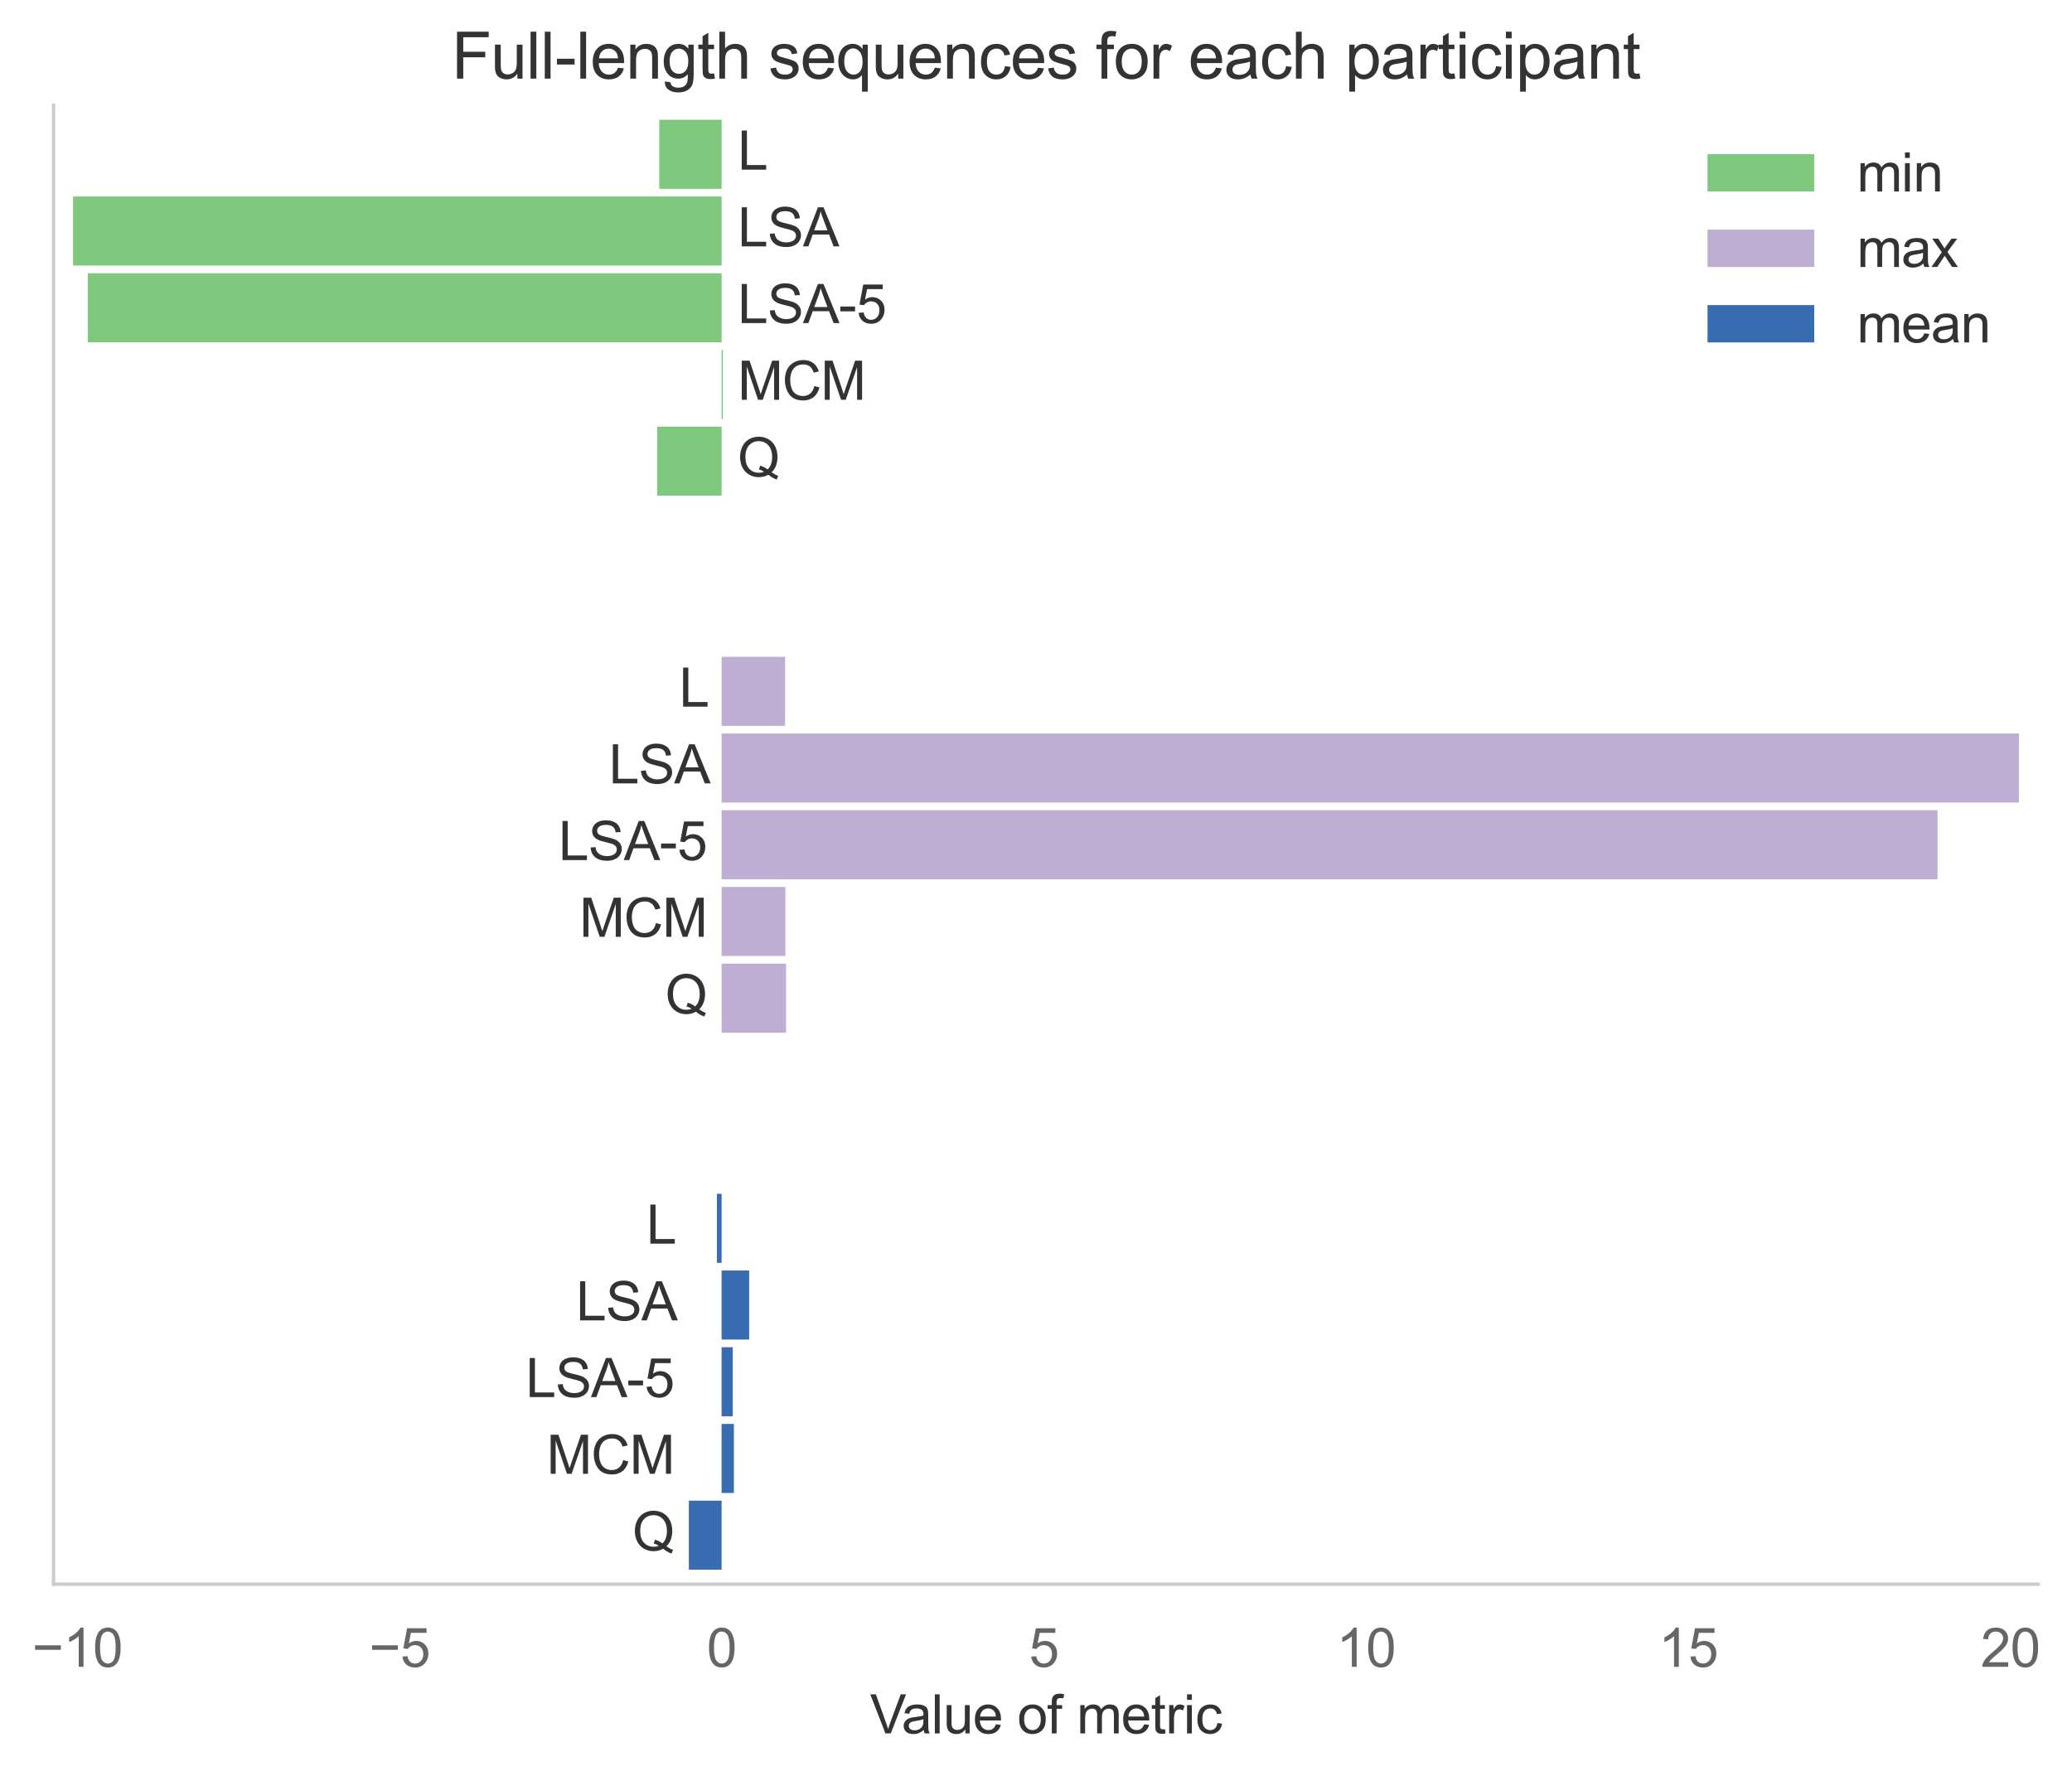 <?xml version="1.0" encoding="utf-8" standalone="no"?>
<!DOCTYPE svg PUBLIC "-//W3C//DTD SVG 1.1//EN"
  "http://www.w3.org/Graphics/SVG/1.1/DTD/svg11.dtd">
<svg height="399.471pt" version="1.1" viewBox="0 0 466.009 399.471" width="466.009pt" xmlns="http://www.w3.org/2000/svg" xmlns:xlink="http://www.w3.org/1999/xlink">
 <defs>
  <style type="text/css">*{stroke-linecap:butt;stroke-linejoin:round;}</style>
 </defs>
 <g id="figure_1">
  <g id="patch_1">
   <path d="M 0 399.471 
L 466.009 399.471 
L 466.009 -0 
L 0 -0 
z
" style="fill:#ffffff;"/>
  </g>
  <g id="axes_1">
   <g id="patch_2">
    <path d="M 12.049 356.323 
L 458.449 356.323 
L 458.449 23.683 
L 12.049 23.683 
z
" style="fill:#ffffff;"/>
   </g>
   <g id="patch_3">
    <path clip-path="url(#peeb4a73383)" d="M 162.297 42.473 
L 148.274 42.473 
L 148.274 26.944 
L 162.297 26.944 
z
" style="fill:#7fc97f;"/>
   </g>
   <g id="patch_4">
    <path clip-path="url(#peeb4a73383)" d="M 162.297 59.728 
L 16.425 59.728 
L 16.425 44.199 
L 162.297 44.199 
z
" style="fill:#7fc97f;"/>
   </g>
   <g id="patch_5">
    <path clip-path="url(#peeb4a73383)" d="M 162.297 76.983 
L 19.744 76.983 
L 19.744 61.454 
L 162.297 61.454 
z
" style="fill:#7fc97f;"/>
   </g>
   <g id="patch_6">
    <path clip-path="url(#peeb4a73383)" d="M 162.297 94.238 
L 162.587 94.238 
L 162.587 78.709 
L 162.297 78.709 
z
" style="fill:#7fc97f;"/>
   </g>
   <g id="patch_7">
    <path clip-path="url(#peeb4a73383)" d="M 162.297 111.493 
L 147.805 111.493 
L 147.805 95.964 
L 162.297 95.964 
z
" style="fill:#7fc97f;"/>
   </g>
   <g id="patch_8">
    <path clip-path="url(#peeb4a73383)" d="M 162.297 163.258 
L 176.567 163.258 
L 176.567 147.728 
L 162.297 147.728 
z
" style="fill:#beaed4;"/>
   </g>
   <g id="patch_9">
    <path clip-path="url(#peeb4a73383)" d="M 162.297 180.513 
L 454.072 180.513 
L 454.072 164.983 
L 162.297 164.983 
z
" style="fill:#beaed4;"/>
   </g>
   <g id="patch_10">
    <path clip-path="url(#peeb4a73383)" d="M 162.297 197.767 
L 435.765 197.767 
L 435.765 182.238 
L 162.297 182.238 
z
" style="fill:#beaed4;"/>
   </g>
   <g id="patch_11">
    <path clip-path="url(#peeb4a73383)" d="M 162.297 215.022 
L 176.641 215.022 
L 176.641 199.493 
L 162.297 199.493 
z
" style="fill:#beaed4;"/>
   </g>
   <g id="patch_12">
    <path clip-path="url(#peeb4a73383)" d="M 162.297 232.277 
L 176.789 232.277 
L 176.789 216.748 
L 162.297 216.748 
z
" style="fill:#beaed4;"/>
   </g>
   <g id="patch_13">
    <path clip-path="url(#peeb4a73383)" d="M 162.297 284.042 
L 161.243 284.042 
L 161.243 268.513 
L 162.297 268.513 
z
" style="fill:#386cb0;"/>
   </g>
   <g id="patch_14">
    <path clip-path="url(#peeb4a73383)" d="M 162.297 301.297 
L 168.496 301.297 
L 168.496 285.767 
L 162.297 285.767 
z
" style="fill:#386cb0;"/>
   </g>
   <g id="patch_15">
    <path clip-path="url(#peeb4a73383)" d="M 162.297 318.552 
L 164.801 318.552 
L 164.801 303.022 
L 162.297 303.022 
z
" style="fill:#386cb0;"/>
   </g>
   <g id="patch_16">
    <path clip-path="url(#peeb4a73383)" d="M 162.297 335.807 
L 165.061 335.807 
L 165.061 320.277 
L 162.297 320.277 
z
" style="fill:#386cb0;"/>
   </g>
   <g id="patch_17">
    <path clip-path="url(#peeb4a73383)" d="M 162.297 353.062 
L 154.926 353.062 
L 154.926 337.532 
L 162.297 337.532 
z
" style="fill:#386cb0;"/>
   </g>
   <g id="matplotlib.axis_1">
    <g id="xtick_1">
     <g id="line2d_1"/>
     <g id="text_1">
      <!-- −10 -->
      <g style="fill:#666666;" transform="translate(7.2 374.912)scale(0.12 -0.12)">
       <defs>
        <path d="M 3381 1997 
L 356 1997 
L 356 2522 
L 3381 2522 
L 3381 1997 
z
" id="ArialMT-2212" transform="scale(0.016)"/>
        <path d="M 2384 0 
L 1822 0 
L 1822 3584 
Q 1619 3391 1289 3197 
Q 959 3003 697 2906 
L 697 3450 
Q 1169 3672 1522 3987 
Q 1875 4303 2022 4600 
L 2384 4600 
L 2384 0 
z
" id="ArialMT-31" transform="scale(0.016)"/>
        <path d="M 266 2259 
Q 266 3072 433 3567 
Q 600 4063 929 4331 
Q 1259 4600 1759 4600 
Q 2128 4600 2406 4451 
Q 2684 4303 2865 4023 
Q 3047 3744 3150 3342 
Q 3253 2941 3253 2259 
Q 3253 1453 3087 958 
Q 2922 463 2592 192 
Q 2263 -78 1759 -78 
Q 1097 -78 719 397 
Q 266 969 266 2259 
z
M 844 2259 
Q 844 1131 1108 757 
Q 1372 384 1759 384 
Q 2147 384 2411 759 
Q 2675 1134 2675 2259 
Q 2675 3391 2411 3762 
Q 2147 4134 1753 4134 
Q 1366 4134 1134 3806 
Q 844 3388 844 2259 
z
" id="ArialMT-30" transform="scale(0.016)"/>
       </defs>
       <use xlink:href="#ArialMT-2212"/>
       <use x="58.398" xlink:href="#ArialMT-31"/>
       <use x="114.014" xlink:href="#ArialMT-30"/>
      </g>
     </g>
    </g>
    <g id="xtick_2">
     <g id="line2d_2"/>
     <g id="text_2">
      <!-- −5 -->
      <g style="fill:#666666;" transform="translate(82.996 374.912)scale(0.12 -0.12)">
       <defs>
        <path d="M 266 1200 
L 856 1250 
Q 922 819 1161 601 
Q 1400 384 1738 384 
Q 2144 384 2425 690 
Q 2706 997 2706 1503 
Q 2706 1984 2436 2262 
Q 2166 2541 1728 2541 
Q 1456 2541 1237 2417 
Q 1019 2294 894 2097 
L 366 2166 
L 809 4519 
L 3088 4519 
L 3088 3981 
L 1259 3981 
L 1013 2750 
Q 1425 3038 1878 3038 
Q 2478 3038 2890 2622 
Q 3303 2206 3303 1553 
Q 3303 931 2941 478 
Q 2500 -78 1738 -78 
Q 1113 -78 717 272 
Q 322 622 266 1200 
z
" id="ArialMT-35" transform="scale(0.016)"/>
       </defs>
       <use xlink:href="#ArialMT-2212"/>
       <use x="58.398" xlink:href="#ArialMT-35"/>
      </g>
     </g>
    </g>
    <g id="xtick_3">
     <g id="line2d_3"/>
     <g id="text_3">
      <!-- 0 -->
      <g style="fill:#666666;" transform="translate(158.96 374.912)scale(0.12 -0.12)">
       <use xlink:href="#ArialMT-30"/>
      </g>
     </g>
    </g>
    <g id="xtick_4">
     <g id="line2d_4"/>
     <g id="text_4">
      <!-- 5 -->
      <g style="fill:#666666;" transform="translate(231.42 374.912)scale(0.12 -0.12)">
       <use xlink:href="#ArialMT-35"/>
      </g>
     </g>
    </g>
    <g id="xtick_5">
     <g id="line2d_5"/>
     <g id="text_5">
      <!-- 10 -->
      <g style="fill:#666666;" transform="translate(300.543 374.912)scale(0.12 -0.12)">
       <use xlink:href="#ArialMT-31"/>
       <use x="55.615" xlink:href="#ArialMT-30"/>
      </g>
     </g>
    </g>
    <g id="xtick_6">
     <g id="line2d_6"/>
     <g id="text_6">
      <!-- 15 -->
      <g style="fill:#666666;" transform="translate(373.003 374.912)scale(0.12 -0.12)">
       <use xlink:href="#ArialMT-31"/>
       <use x="55.615" xlink:href="#ArialMT-35"/>
      </g>
     </g>
    </g>
    <g id="xtick_7">
     <g id="line2d_7"/>
     <g id="text_7">
      <!-- 20 -->
      <g style="fill:#666666;" transform="translate(445.463 374.912)scale(0.12 -0.12)">
       <defs>
        <path d="M 3222 541 
L 3222 0 
L 194 0 
Q 188 203 259 391 
Q 375 700 629 1000 
Q 884 1300 1366 1694 
Q 2113 2306 2375 2664 
Q 2638 3022 2638 3341 
Q 2638 3675 2398 3904 
Q 2159 4134 1775 4134 
Q 1369 4134 1125 3890 
Q 881 3647 878 3216 
L 300 3275 
Q 359 3922 746 4261 
Q 1134 4600 1788 4600 
Q 2447 4600 2831 4234 
Q 3216 3869 3216 3328 
Q 3216 3053 3103 2787 
Q 2991 2522 2730 2228 
Q 2469 1934 1863 1422 
Q 1356 997 1212 845 
Q 1069 694 975 541 
L 3222 541 
z
" id="ArialMT-32" transform="scale(0.016)"/>
       </defs>
       <use xlink:href="#ArialMT-32"/>
       <use x="55.615" xlink:href="#ArialMT-30"/>
      </g>
     </g>
    </g>
    <g id="text_8">
     <!-- Value of metric -->
     <g style="fill:#333333;" transform="translate(195.677 389.887)scale(0.12 -0.12)">
      <defs>
       <path d="M 1803 0 
L 28 4581 
L 684 4581 
L 1875 1253 
Q 2019 853 2116 503 
Q 2222 878 2363 1253 
L 3600 4581 
L 4219 4581 
L 2425 0 
L 1803 0 
z
" id="ArialMT-56" transform="scale(0.016)"/>
       <path d="M 2588 409 
Q 2275 144 1986 34 
Q 1697 -75 1366 -75 
Q 819 -75 525 192 
Q 231 459 231 875 
Q 231 1119 342 1320 
Q 453 1522 633 1644 
Q 813 1766 1038 1828 
Q 1203 1872 1538 1913 
Q 2219 1994 2541 2106 
Q 2544 2222 2544 2253 
Q 2544 2597 2384 2738 
Q 2169 2928 1744 2928 
Q 1347 2928 1158 2789 
Q 969 2650 878 2297 
L 328 2372 
Q 403 2725 575 2942 
Q 747 3159 1072 3276 
Q 1397 3394 1825 3394 
Q 2250 3394 2515 3294 
Q 2781 3194 2906 3042 
Q 3031 2891 3081 2659 
Q 3109 2516 3109 2141 
L 3109 1391 
Q 3109 606 3145 398 
Q 3181 191 3288 0 
L 2700 0 
Q 2613 175 2588 409 
z
M 2541 1666 
Q 2234 1541 1622 1453 
Q 1275 1403 1131 1340 
Q 988 1278 909 1158 
Q 831 1038 831 891 
Q 831 666 1001 516 
Q 1172 366 1500 366 
Q 1825 366 2078 508 
Q 2331 650 2450 897 
Q 2541 1088 2541 1459 
L 2541 1666 
z
" id="ArialMT-61" transform="scale(0.016)"/>
       <path d="M 409 0 
L 409 4581 
L 972 4581 
L 972 0 
L 409 0 
z
" id="ArialMT-6c" transform="scale(0.016)"/>
       <path d="M 2597 0 
L 2597 488 
Q 2209 -75 1544 -75 
Q 1250 -75 995 37 
Q 741 150 617 320 
Q 494 491 444 738 
Q 409 903 409 1263 
L 409 3319 
L 972 3319 
L 972 1478 
Q 972 1038 1006 884 
Q 1059 663 1231 536 
Q 1403 409 1656 409 
Q 1909 409 2131 539 
Q 2353 669 2445 892 
Q 2538 1116 2538 1541 
L 2538 3319 
L 3100 3319 
L 3100 0 
L 2597 0 
z
" id="ArialMT-75" transform="scale(0.016)"/>
       <path d="M 2694 1069 
L 3275 997 
Q 3138 488 2766 206 
Q 2394 -75 1816 -75 
Q 1088 -75 661 373 
Q 234 822 234 1631 
Q 234 2469 665 2931 
Q 1097 3394 1784 3394 
Q 2450 3394 2872 2941 
Q 3294 2488 3294 1666 
Q 3294 1616 3291 1516 
L 816 1516 
Q 847 969 1125 678 
Q 1403 388 1819 388 
Q 2128 388 2347 550 
Q 2566 713 2694 1069 
z
M 847 1978 
L 2700 1978 
Q 2663 2397 2488 2606 
Q 2219 2931 1791 2931 
Q 1403 2931 1139 2672 
Q 875 2413 847 1978 
z
" id="ArialMT-65" transform="scale(0.016)"/>
       <path id="ArialMT-20" transform="scale(0.016)"/>
       <path d="M 213 1659 
Q 213 2581 725 3025 
Q 1153 3394 1769 3394 
Q 2453 3394 2887 2945 
Q 3322 2497 3322 1706 
Q 3322 1066 3130 698 
Q 2938 331 2570 128 
Q 2203 -75 1769 -75 
Q 1072 -75 642 372 
Q 213 819 213 1659 
z
M 791 1659 
Q 791 1022 1069 705 
Q 1347 388 1769 388 
Q 2188 388 2466 706 
Q 2744 1025 2744 1678 
Q 2744 2294 2464 2611 
Q 2184 2928 1769 2928 
Q 1347 2928 1069 2612 
Q 791 2297 791 1659 
z
" id="ArialMT-6f" transform="scale(0.016)"/>
       <path d="M 556 0 
L 556 2881 
L 59 2881 
L 59 3319 
L 556 3319 
L 556 3672 
Q 556 4006 616 4169 
Q 697 4388 901 4523 
Q 1106 4659 1475 4659 
Q 1713 4659 2000 4603 
L 1916 4113 
Q 1741 4144 1584 4144 
Q 1328 4144 1222 4034 
Q 1116 3925 1116 3625 
L 1116 3319 
L 1763 3319 
L 1763 2881 
L 1116 2881 
L 1116 0 
L 556 0 
z
" id="ArialMT-66" transform="scale(0.016)"/>
       <path d="M 422 0 
L 422 3319 
L 925 3319 
L 925 2853 
Q 1081 3097 1340 3245 
Q 1600 3394 1931 3394 
Q 2300 3394 2536 3241 
Q 2772 3088 2869 2813 
Q 3263 3394 3894 3394 
Q 4388 3394 4653 3120 
Q 4919 2847 4919 2278 
L 4919 0 
L 4359 0 
L 4359 2091 
Q 4359 2428 4304 2576 
Q 4250 2725 4106 2815 
Q 3963 2906 3769 2906 
Q 3419 2906 3187 2673 
Q 2956 2441 2956 1928 
L 2956 0 
L 2394 0 
L 2394 2156 
Q 2394 2531 2256 2718 
Q 2119 2906 1806 2906 
Q 1569 2906 1367 2781 
Q 1166 2656 1075 2415 
Q 984 2175 984 1722 
L 984 0 
L 422 0 
z
" id="ArialMT-6d" transform="scale(0.016)"/>
       <path d="M 1650 503 
L 1731 6 
Q 1494 -44 1306 -44 
Q 1000 -44 831 53 
Q 663 150 594 308 
Q 525 466 525 972 
L 525 2881 
L 113 2881 
L 113 3319 
L 525 3319 
L 525 4141 
L 1084 4478 
L 1084 3319 
L 1650 3319 
L 1650 2881 
L 1084 2881 
L 1084 941 
Q 1084 700 1114 631 
Q 1144 563 1211 522 
Q 1278 481 1403 481 
Q 1497 481 1650 503 
z
" id="ArialMT-74" transform="scale(0.016)"/>
       <path d="M 416 0 
L 416 3319 
L 922 3319 
L 922 2816 
Q 1116 3169 1280 3281 
Q 1444 3394 1641 3394 
Q 1925 3394 2219 3213 
L 2025 2691 
Q 1819 2813 1613 2813 
Q 1428 2813 1281 2702 
Q 1134 2591 1072 2394 
Q 978 2094 978 1738 
L 978 0 
L 416 0 
z
" id="ArialMT-72" transform="scale(0.016)"/>
       <path d="M 425 3934 
L 425 4581 
L 988 4581 
L 988 3934 
L 425 3934 
z
M 425 0 
L 425 3319 
L 988 3319 
L 988 0 
L 425 0 
z
" id="ArialMT-69" transform="scale(0.016)"/>
       <path d="M 2588 1216 
L 3141 1144 
Q 3050 572 2676 248 
Q 2303 -75 1759 -75 
Q 1078 -75 664 370 
Q 250 816 250 1647 
Q 250 2184 428 2587 
Q 606 2991 970 3192 
Q 1334 3394 1763 3394 
Q 2303 3394 2647 3120 
Q 2991 2847 3088 2344 
L 2541 2259 
Q 2463 2594 2264 2762 
Q 2066 2931 1784 2931 
Q 1359 2931 1093 2626 
Q 828 2322 828 1663 
Q 828 994 1084 691 
Q 1341 388 1753 388 
Q 2084 388 2306 591 
Q 2528 794 2588 1216 
z
" id="ArialMT-63" transform="scale(0.016)"/>
      </defs>
      <use xlink:href="#ArialMT-56"/>
      <use x="59.324" xlink:href="#ArialMT-61"/>
      <use x="114.939" xlink:href="#ArialMT-6c"/>
      <use x="137.156" xlink:href="#ArialMT-75"/>
      <use x="192.771" xlink:href="#ArialMT-65"/>
      <use x="248.387" xlink:href="#ArialMT-20"/>
      <use x="276.17" xlink:href="#ArialMT-6f"/>
      <use x="331.785" xlink:href="#ArialMT-66"/>
      <use x="359.568" xlink:href="#ArialMT-20"/>
      <use x="387.352" xlink:href="#ArialMT-6d"/>
      <use x="470.652" xlink:href="#ArialMT-65"/>
      <use x="526.268" xlink:href="#ArialMT-74"/>
      <use x="554.051" xlink:href="#ArialMT-72"/>
      <use x="587.352" xlink:href="#ArialMT-69"/>
      <use x="609.568" xlink:href="#ArialMT-63"/>
     </g>
    </g>
   </g>
   <g id="matplotlib.axis_2"/>
   <g id="patch_18">
    <path d="M 12.049 356.323 
L 12.049 23.683 
" style="fill:none;stroke:#cccccc;stroke-linecap:square;stroke-linejoin:miter;stroke-width:0.75;"/>
   </g>
   <g id="patch_19">
    <path d="M 12.049 356.323 
L 458.449 356.323 
" style="fill:none;stroke:#cccccc;stroke-linecap:square;stroke-linejoin:miter;stroke-width:0.75;"/>
   </g>
   <g id="text_9">
    <!--  L  -->
    <g style="fill:#333333;" transform="translate(162.587 38.16)scale(0.12 -0.12)">
     <defs>
      <path d="M 469 0 
L 469 4581 
L 1075 4581 
L 1075 541 
L 3331 541 
L 3331 0 
L 469 0 
z
" id="ArialMT-4c" transform="scale(0.016)"/>
     </defs>
     <use xlink:href="#ArialMT-20"/>
     <use x="27.783" xlink:href="#ArialMT-4c"/>
     <use x="79.648" xlink:href="#ArialMT-20"/>
    </g>
   </g>
   <g id="text_10">
    <!--  LSA  -->
    <g style="fill:#333333;" transform="translate(162.587 55.415)scale(0.12 -0.12)">
     <defs>
      <path d="M 288 1472 
L 859 1522 
Q 900 1178 1048 958 
Q 1197 738 1509 602 
Q 1822 466 2213 466 
Q 2559 466 2825 569 
Q 3091 672 3220 851 
Q 3350 1031 3350 1244 
Q 3350 1459 3225 1620 
Q 3100 1781 2813 1891 
Q 2628 1963 1997 2114 
Q 1366 2266 1113 2400 
Q 784 2572 623 2826 
Q 463 3081 463 3397 
Q 463 3744 659 4045 
Q 856 4347 1234 4503 
Q 1613 4659 2075 4659 
Q 2584 4659 2973 4495 
Q 3363 4331 3572 4012 
Q 3781 3694 3797 3291 
L 3216 3247 
Q 3169 3681 2898 3903 
Q 2628 4125 2100 4125 
Q 1550 4125 1298 3923 
Q 1047 3722 1047 3438 
Q 1047 3191 1225 3031 
Q 1400 2872 2139 2705 
Q 2878 2538 3153 2413 
Q 3553 2228 3743 1945 
Q 3934 1663 3934 1294 
Q 3934 928 3725 604 
Q 3516 281 3123 101 
Q 2731 -78 2241 -78 
Q 1619 -78 1198 103 
Q 778 284 539 648 
Q 300 1013 288 1472 
z
" id="ArialMT-53" transform="scale(0.016)"/>
      <path d="M -9 0 
L 1750 4581 
L 2403 4581 
L 4278 0 
L 3588 0 
L 3053 1388 
L 1138 1388 
L 634 0 
L -9 0 
z
M 1313 1881 
L 2866 1881 
L 2388 3150 
Q 2169 3728 2063 4100 
Q 1975 3659 1816 3225 
L 1313 1881 
z
" id="ArialMT-41" transform="scale(0.016)"/>
     </defs>
     <use xlink:href="#ArialMT-20"/>
     <use x="27.783" xlink:href="#ArialMT-4c"/>
     <use x="83.398" xlink:href="#ArialMT-53"/>
     <use x="150.098" xlink:href="#ArialMT-41"/>
     <use x="211.297" xlink:href="#ArialMT-20"/>
    </g>
   </g>
   <g id="text_11">
    <!--  LSA-5  -->
    <g style="fill:#333333;" transform="translate(162.587 72.669)scale(0.12 -0.12)">
     <defs>
      <path d="M 203 1375 
L 203 1941 
L 1931 1941 
L 1931 1375 
L 203 1375 
z
" id="ArialMT-2d" transform="scale(0.016)"/>
     </defs>
     <use xlink:href="#ArialMT-20"/>
     <use x="27.783" xlink:href="#ArialMT-4c"/>
     <use x="83.398" xlink:href="#ArialMT-53"/>
     <use x="150.098" xlink:href="#ArialMT-41"/>
     <use x="216.797" xlink:href="#ArialMT-2d"/>
     <use x="250.098" xlink:href="#ArialMT-35"/>
     <use x="305.713" xlink:href="#ArialMT-20"/>
    </g>
   </g>
   <g id="text_12">
    <!--  MCM  -->
    <g style="fill:#333333;" transform="translate(162.587 89.924)scale(0.12 -0.12)">
     <defs>
      <path d="M 475 0 
L 475 4581 
L 1388 4581 
L 2472 1338 
Q 2622 884 2691 659 
Q 2769 909 2934 1394 
L 4031 4581 
L 4847 4581 
L 4847 0 
L 4263 0 
L 4263 3834 
L 2931 0 
L 2384 0 
L 1059 3900 
L 1059 0 
L 475 0 
z
" id="ArialMT-4d" transform="scale(0.016)"/>
      <path d="M 3763 1606 
L 4369 1453 
Q 4178 706 3683 314 
Q 3188 -78 2472 -78 
Q 1731 -78 1267 223 
Q 803 525 561 1097 
Q 319 1669 319 2325 
Q 319 3041 592 3573 
Q 866 4106 1370 4382 
Q 1875 4659 2481 4659 
Q 3169 4659 3637 4309 
Q 4106 3959 4291 3325 
L 3694 3184 
Q 3534 3684 3231 3912 
Q 2928 4141 2469 4141 
Q 1941 4141 1586 3887 
Q 1231 3634 1087 3207 
Q 944 2781 944 2328 
Q 944 1744 1114 1308 
Q 1284 872 1643 656 
Q 2003 441 2422 441 
Q 2931 441 3284 734 
Q 3638 1028 3763 1606 
z
" id="ArialMT-43" transform="scale(0.016)"/>
     </defs>
     <use xlink:href="#ArialMT-20"/>
     <use x="27.783" xlink:href="#ArialMT-4d"/>
     <use x="111.084" xlink:href="#ArialMT-43"/>
     <use x="183.301" xlink:href="#ArialMT-4d"/>
     <use x="266.602" xlink:href="#ArialMT-20"/>
    </g>
   </g>
   <g id="text_13">
    <!--  Q  -->
    <g style="fill:#333333;" transform="translate(162.587 107.179)scale(0.12 -0.12)">
     <defs>
      <path d="M 3966 491 
Q 4388 200 4744 66 
L 4566 -356 
Q 4072 -178 3581 206 
Q 3072 -78 2456 -78 
Q 1834 -78 1328 222 
Q 822 522 548 1065 
Q 275 1609 275 2291 
Q 275 2969 550 3525 
Q 825 4081 1333 4372 
Q 1841 4663 2469 4663 
Q 3103 4663 3612 4361 
Q 4122 4059 4389 3517 
Q 4656 2975 4656 2294 
Q 4656 1728 4484 1276 
Q 4313 825 3966 491 
z
M 2631 1266 
Q 3156 1119 3497 828 
Q 4031 1316 4031 2294 
Q 4031 2850 3842 3265 
Q 3653 3681 3289 3911 
Q 2925 4141 2472 4141 
Q 1794 4141 1347 3677 
Q 900 3213 900 2291 
Q 900 1397 1342 919 
Q 1784 441 2472 441 
Q 2797 441 3084 563 
Q 2800 747 2484 825 
L 2631 1266 
z
" id="ArialMT-51" transform="scale(0.016)"/>
     </defs>
     <use xlink:href="#ArialMT-20"/>
     <use x="27.783" xlink:href="#ArialMT-51"/>
     <use x="105.566" xlink:href="#ArialMT-20"/>
    </g>
   </g>
   <g id="text_14">
    <!--  L  -->
    <g style="fill:#333333;" transform="translate(149.406 158.944)scale(0.12 -0.12)">
     <use xlink:href="#ArialMT-20"/>
     <use x="27.783" xlink:href="#ArialMT-4c"/>
     <use x="79.648" xlink:href="#ArialMT-20"/>
    </g>
   </g>
   <g id="text_15">
    <!--  LSA  -->
    <g style="fill:#333333;" transform="translate(133.608 176.199)scale(0.12 -0.12)">
     <use xlink:href="#ArialMT-20"/>
     <use x="27.783" xlink:href="#ArialMT-4c"/>
     <use x="83.398" xlink:href="#ArialMT-53"/>
     <use x="150.098" xlink:href="#ArialMT-41"/>
     <use x="211.297" xlink:href="#ArialMT-20"/>
    </g>
   </g>
   <g id="text_16">
    <!--  LSA-5  -->
    <g style="fill:#333333;" transform="translate(122.279 193.454)scale(0.12 -0.12)">
     <use xlink:href="#ArialMT-20"/>
     <use x="27.783" xlink:href="#ArialMT-4c"/>
     <use x="83.398" xlink:href="#ArialMT-53"/>
     <use x="150.098" xlink:href="#ArialMT-41"/>
     <use x="216.797" xlink:href="#ArialMT-2d"/>
     <use x="250.098" xlink:href="#ArialMT-35"/>
     <use x="305.713" xlink:href="#ArialMT-20"/>
    </g>
   </g>
   <g id="text_17">
    <!--  MCM  -->
    <g style="fill:#333333;" transform="translate(126.972 210.709)scale(0.12 -0.12)">
     <use xlink:href="#ArialMT-20"/>
     <use x="27.783" xlink:href="#ArialMT-4d"/>
     <use x="111.084" xlink:href="#ArialMT-43"/>
     <use x="183.301" xlink:href="#ArialMT-4d"/>
     <use x="266.602" xlink:href="#ArialMT-20"/>
    </g>
   </g>
   <g id="text_18">
    <!--  Q  -->
    <g style="fill:#333333;" transform="translate(146.296 227.964)scale(0.12 -0.12)">
     <use xlink:href="#ArialMT-20"/>
     <use x="27.783" xlink:href="#ArialMT-51"/>
     <use x="105.566" xlink:href="#ArialMT-20"/>
    </g>
   </g>
   <g id="text_19">
    <!--  L  -->
    <g style="fill:#333333;" transform="translate(142.035 279.728)scale(0.12 -0.12)">
     <use xlink:href="#ArialMT-20"/>
     <use x="27.783" xlink:href="#ArialMT-4c"/>
     <use x="79.648" xlink:href="#ArialMT-20"/>
    </g>
   </g>
   <g id="text_20">
    <!--  LSA  -->
    <g style="fill:#333333;" transform="translate(126.236 296.983)scale(0.12 -0.12)">
     <use xlink:href="#ArialMT-20"/>
     <use x="27.783" xlink:href="#ArialMT-4c"/>
     <use x="83.398" xlink:href="#ArialMT-53"/>
     <use x="150.098" xlink:href="#ArialMT-41"/>
     <use x="211.297" xlink:href="#ArialMT-20"/>
    </g>
   </g>
   <g id="text_21">
    <!--  LSA-5  -->
    <g style="fill:#333333;" transform="translate(114.907 314.238)scale(0.12 -0.12)">
     <use xlink:href="#ArialMT-20"/>
     <use x="27.783" xlink:href="#ArialMT-4c"/>
     <use x="83.398" xlink:href="#ArialMT-53"/>
     <use x="150.098" xlink:href="#ArialMT-41"/>
     <use x="216.797" xlink:href="#ArialMT-2d"/>
     <use x="250.098" xlink:href="#ArialMT-35"/>
     <use x="305.713" xlink:href="#ArialMT-20"/>
    </g>
   </g>
   <g id="text_22">
    <!--  MCM  -->
    <g style="fill:#333333;" transform="translate(119.601 331.493)scale(0.12 -0.12)">
     <use xlink:href="#ArialMT-20"/>
     <use x="27.783" xlink:href="#ArialMT-4d"/>
     <use x="111.084" xlink:href="#ArialMT-43"/>
     <use x="183.301" xlink:href="#ArialMT-4d"/>
     <use x="266.602" xlink:href="#ArialMT-20"/>
    </g>
   </g>
   <g id="text_23">
    <!--  Q  -->
    <g style="fill:#333333;" transform="translate(138.924 348.748)scale(0.12 -0.12)">
     <use xlink:href="#ArialMT-20"/>
     <use x="27.783" xlink:href="#ArialMT-51"/>
     <use x="105.566" xlink:href="#ArialMT-20"/>
    </g>
   </g>
   <g id="text_24">
    <!-- Full-length sequences for each participant -->
    <g style="fill:#333333;" transform="translate(101.581 17.683)scale(0.144 -0.144)">
     <defs>
      <path d="M 525 0 
L 525 4581 
L 3616 4581 
L 3616 4041 
L 1131 4041 
L 1131 2622 
L 3281 2622 
L 3281 2081 
L 1131 2081 
L 1131 0 
L 525 0 
z
" id="ArialMT-46" transform="scale(0.016)"/>
      <path d="M 422 0 
L 422 3319 
L 928 3319 
L 928 2847 
Q 1294 3394 1984 3394 
Q 2284 3394 2536 3286 
Q 2788 3178 2913 3003 
Q 3038 2828 3088 2588 
Q 3119 2431 3119 2041 
L 3119 0 
L 2556 0 
L 2556 2019 
Q 2556 2363 2490 2533 
Q 2425 2703 2258 2804 
Q 2091 2906 1866 2906 
Q 1506 2906 1245 2678 
Q 984 2450 984 1813 
L 984 0 
L 422 0 
z
" id="ArialMT-6e" transform="scale(0.016)"/>
      <path d="M 319 -275 
L 866 -356 
Q 900 -609 1056 -725 
Q 1266 -881 1628 -881 
Q 2019 -881 2231 -725 
Q 2444 -569 2519 -288 
Q 2563 -116 2559 434 
Q 2191 0 1641 0 
Q 956 0 581 494 
Q 206 988 206 1678 
Q 206 2153 378 2554 
Q 550 2956 876 3175 
Q 1203 3394 1644 3394 
Q 2231 3394 2613 2919 
L 2613 3319 
L 3131 3319 
L 3131 450 
Q 3131 -325 2973 -648 
Q 2816 -972 2473 -1159 
Q 2131 -1347 1631 -1347 
Q 1038 -1347 672 -1080 
Q 306 -813 319 -275 
z
M 784 1719 
Q 784 1066 1043 766 
Q 1303 466 1694 466 
Q 2081 466 2343 764 
Q 2606 1063 2606 1700 
Q 2606 2309 2336 2618 
Q 2066 2928 1684 2928 
Q 1309 2928 1046 2623 
Q 784 2319 784 1719 
z
" id="ArialMT-67" transform="scale(0.016)"/>
      <path d="M 422 0 
L 422 4581 
L 984 4581 
L 984 2938 
Q 1378 3394 1978 3394 
Q 2347 3394 2619 3248 
Q 2891 3103 3008 2847 
Q 3125 2591 3125 2103 
L 3125 0 
L 2563 0 
L 2563 2103 
Q 2563 2525 2380 2717 
Q 2197 2909 1863 2909 
Q 1613 2909 1392 2779 
Q 1172 2650 1078 2428 
Q 984 2206 984 1816 
L 984 0 
L 422 0 
z
" id="ArialMT-68" transform="scale(0.016)"/>
      <path d="M 197 991 
L 753 1078 
Q 800 744 1014 566 
Q 1228 388 1613 388 
Q 2000 388 2187 545 
Q 2375 703 2375 916 
Q 2375 1106 2209 1216 
Q 2094 1291 1634 1406 
Q 1016 1563 777 1677 
Q 538 1791 414 1992 
Q 291 2194 291 2438 
Q 291 2659 392 2848 
Q 494 3038 669 3163 
Q 800 3259 1026 3326 
Q 1253 3394 1513 3394 
Q 1903 3394 2198 3281 
Q 2494 3169 2634 2976 
Q 2775 2784 2828 2463 
L 2278 2388 
Q 2241 2644 2061 2787 
Q 1881 2931 1553 2931 
Q 1166 2931 1000 2803 
Q 834 2675 834 2503 
Q 834 2394 903 2306 
Q 972 2216 1119 2156 
Q 1203 2125 1616 2013 
Q 2213 1853 2448 1751 
Q 2684 1650 2818 1456 
Q 2953 1263 2953 975 
Q 2953 694 2789 445 
Q 2625 197 2315 61 
Q 2006 -75 1616 -75 
Q 969 -75 630 194 
Q 291 463 197 991 
z
" id="ArialMT-73" transform="scale(0.016)"/>
      <path d="M 2538 -1272 
L 2538 353 
Q 2406 169 2170 47 
Q 1934 -75 1669 -75 
Q 1078 -75 651 397 
Q 225 869 225 1691 
Q 225 2191 398 2587 
Q 572 2984 901 3189 
Q 1231 3394 1625 3394 
Q 2241 3394 2594 2875 
L 2594 3319 
L 3100 3319 
L 3100 -1272 
L 2538 -1272 
z
M 803 1669 
Q 803 1028 1072 708 
Q 1341 388 1716 388 
Q 2075 388 2334 692 
Q 2594 997 2594 1619 
Q 2594 2281 2320 2615 
Q 2047 2950 1678 2950 
Q 1313 2950 1058 2639 
Q 803 2328 803 1669 
z
" id="ArialMT-71" transform="scale(0.016)"/>
      <path d="M 422 -1272 
L 422 3319 
L 934 3319 
L 934 2888 
Q 1116 3141 1344 3267 
Q 1572 3394 1897 3394 
Q 2322 3394 2647 3175 
Q 2972 2956 3137 2557 
Q 3303 2159 3303 1684 
Q 3303 1175 3120 767 
Q 2938 359 2589 142 
Q 2241 -75 1856 -75 
Q 1575 -75 1351 44 
Q 1128 163 984 344 
L 984 -1272 
L 422 -1272 
z
M 931 1641 
Q 931 1000 1190 694 
Q 1450 388 1819 388 
Q 2194 388 2461 705 
Q 2728 1022 2728 1688 
Q 2728 2322 2467 2637 
Q 2206 2953 1844 2953 
Q 1484 2953 1207 2617 
Q 931 2281 931 1641 
z
" id="ArialMT-70" transform="scale(0.016)"/>
     </defs>
     <use xlink:href="#ArialMT-46"/>
     <use x="61.084" xlink:href="#ArialMT-75"/>
     <use x="116.699" xlink:href="#ArialMT-6c"/>
     <use x="138.916" xlink:href="#ArialMT-6c"/>
     <use x="161.133" xlink:href="#ArialMT-2d"/>
     <use x="194.434" xlink:href="#ArialMT-6c"/>
     <use x="216.65" xlink:href="#ArialMT-65"/>
     <use x="272.266" xlink:href="#ArialMT-6e"/>
     <use x="327.881" xlink:href="#ArialMT-67"/>
     <use x="383.496" xlink:href="#ArialMT-74"/>
     <use x="411.279" xlink:href="#ArialMT-68"/>
     <use x="466.895" xlink:href="#ArialMT-20"/>
     <use x="494.678" xlink:href="#ArialMT-73"/>
     <use x="544.678" xlink:href="#ArialMT-65"/>
     <use x="600.293" xlink:href="#ArialMT-71"/>
     <use x="655.908" xlink:href="#ArialMT-75"/>
     <use x="711.523" xlink:href="#ArialMT-65"/>
     <use x="767.139" xlink:href="#ArialMT-6e"/>
     <use x="822.754" xlink:href="#ArialMT-63"/>
     <use x="872.754" xlink:href="#ArialMT-65"/>
     <use x="928.369" xlink:href="#ArialMT-73"/>
     <use x="978.369" xlink:href="#ArialMT-20"/>
     <use x="1006.152" xlink:href="#ArialMT-66"/>
     <use x="1033.936" xlink:href="#ArialMT-6f"/>
     <use x="1089.551" xlink:href="#ArialMT-72"/>
     <use x="1122.852" xlink:href="#ArialMT-20"/>
     <use x="1150.635" xlink:href="#ArialMT-65"/>
     <use x="1206.25" xlink:href="#ArialMT-61"/>
     <use x="1261.865" xlink:href="#ArialMT-63"/>
     <use x="1311.865" xlink:href="#ArialMT-68"/>
     <use x="1367.48" xlink:href="#ArialMT-20"/>
     <use x="1395.264" xlink:href="#ArialMT-70"/>
     <use x="1450.879" xlink:href="#ArialMT-61"/>
     <use x="1506.494" xlink:href="#ArialMT-72"/>
     <use x="1539.795" xlink:href="#ArialMT-74"/>
     <use x="1567.578" xlink:href="#ArialMT-69"/>
     <use x="1589.795" xlink:href="#ArialMT-63"/>
     <use x="1639.795" xlink:href="#ArialMT-69"/>
     <use x="1662.012" xlink:href="#ArialMT-70"/>
     <use x="1717.627" xlink:href="#ArialMT-61"/>
     <use x="1773.242" xlink:href="#ArialMT-6e"/>
     <use x="1828.857" xlink:href="#ArialMT-74"/>
    </g>
   </g>
   <g id="legend_1">
    <g id="patch_20">
     <path d="M 379.234 84.206 
L 452.449 84.206 
L 452.449 29.683 
L 379.234 29.683 
z
" style="fill:#ffffff;opacity:0.6;"/>
    </g>
    <g id="patch_21">
     <path d="M 384.034 43.072 
L 408.034 43.072 
L 408.034 34.672 
L 384.034 34.672 
z
" style="fill:#7fc97f;"/>
    </g>
    <g id="text_25">
     <!-- min -->
     <g style="fill:#333333;" transform="translate(417.634 43.072)scale(0.12 -0.12)">
      <use xlink:href="#ArialMT-6d"/>
      <use x="83.301" xlink:href="#ArialMT-69"/>
      <use x="105.518" xlink:href="#ArialMT-6e"/>
     </g>
    </g>
    <g id="patch_22">
     <path d="M 384.034 60.047 
L 408.034 60.047 
L 408.034 51.647 
L 384.034 51.647 
z
" style="fill:#beaed4;"/>
    </g>
    <g id="text_26">
     <!-- max -->
     <g style="fill:#333333;" transform="translate(417.634 60.047)scale(0.12 -0.12)">
      <defs>
       <path d="M 47 0 
L 1259 1725 
L 138 3319 
L 841 3319 
L 1350 2541 
Q 1494 2319 1581 2169 
Q 1719 2375 1834 2534 
L 2394 3319 
L 3066 3319 
L 1919 1756 
L 3153 0 
L 2463 0 
L 1781 1031 
L 1600 1309 
L 728 0 
L 47 0 
z
" id="ArialMT-78" transform="scale(0.016)"/>
      </defs>
      <use xlink:href="#ArialMT-6d"/>
      <use x="83.301" xlink:href="#ArialMT-61"/>
      <use x="138.916" xlink:href="#ArialMT-78"/>
     </g>
    </g>
    <g id="patch_23">
     <path d="M 384.034 77.021 
L 408.034 77.021 
L 408.034 68.621 
L 384.034 68.621 
z
" style="fill:#386cb0;"/>
    </g>
    <g id="text_27">
     <!-- mean -->
     <g style="fill:#333333;" transform="translate(417.634 77.021)scale(0.12 -0.12)">
      <use xlink:href="#ArialMT-6d"/>
      <use x="83.301" xlink:href="#ArialMT-65"/>
      <use x="138.916" xlink:href="#ArialMT-61"/>
      <use x="194.531" xlink:href="#ArialMT-6e"/>
     </g>
    </g>
   </g>
  </g>
 </g>
 <defs>
  <clipPath id="peeb4a73383">
   <rect height="332.64" width="446.4" x="12.049" y="23.683"/>
  </clipPath>
 </defs>
</svg>
